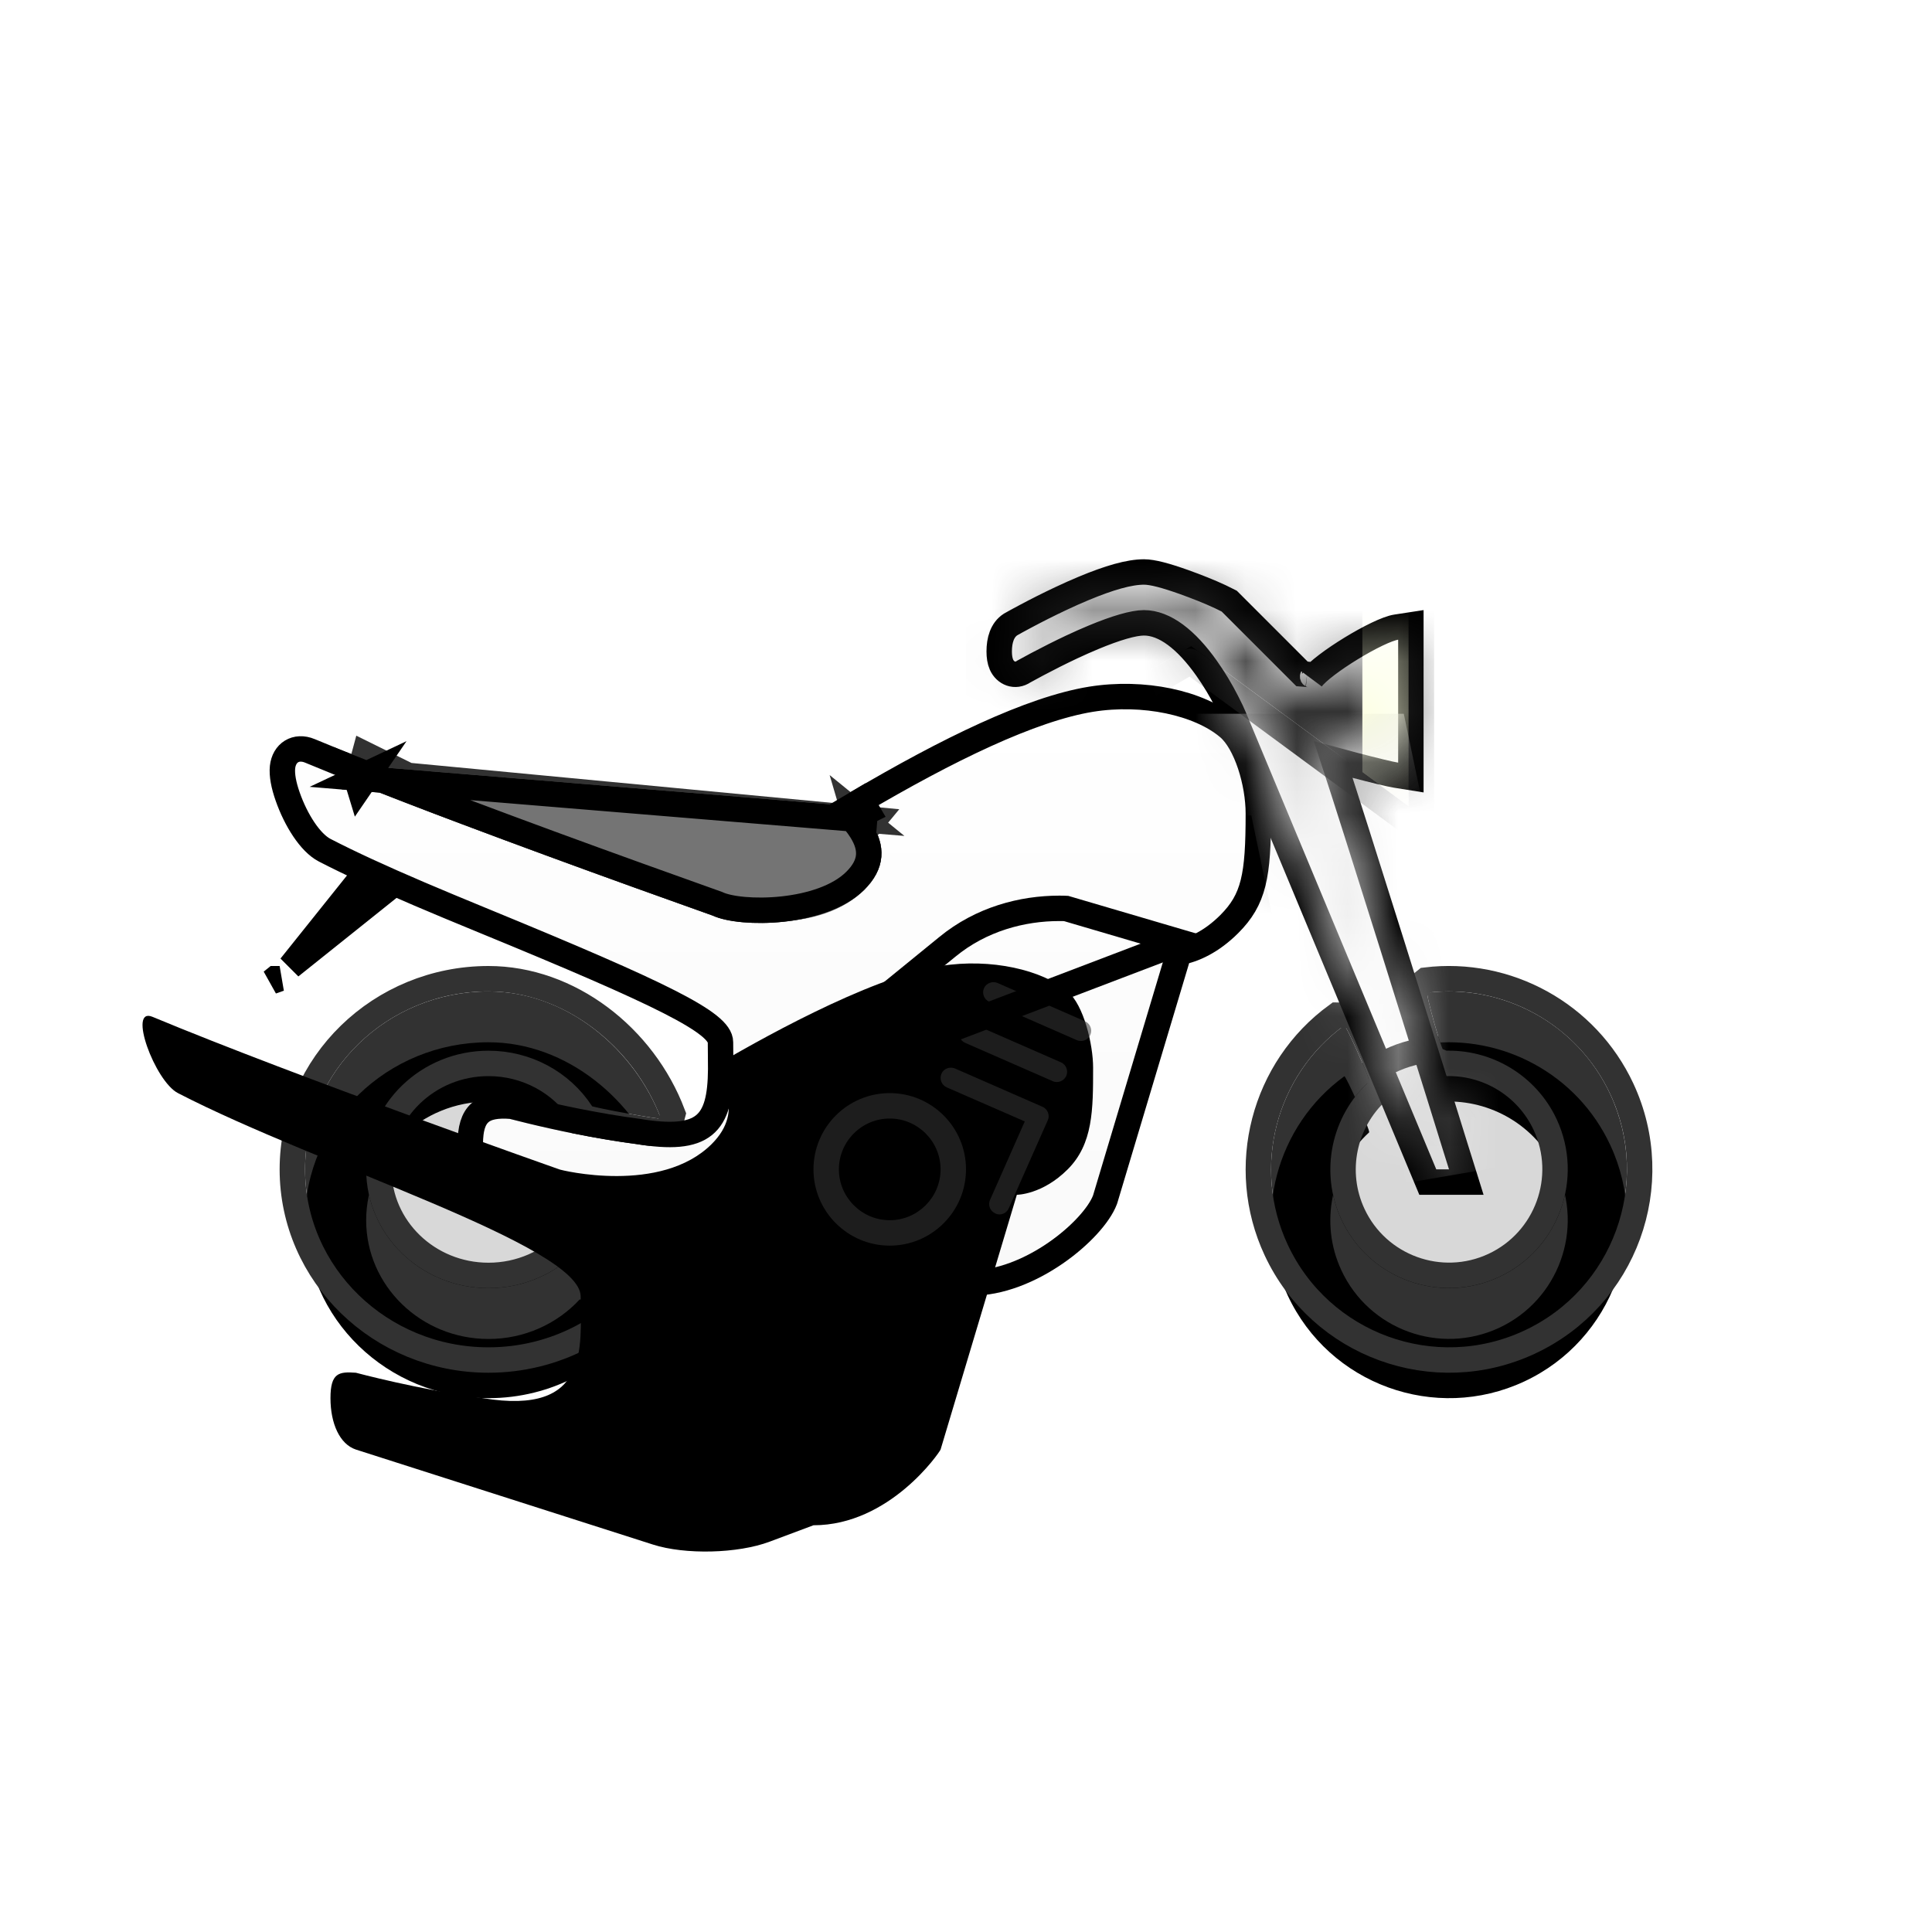 <?xml version="1.0" encoding="UTF-8" standalone="no"?>
<svg width="38px" height="38px" viewBox="0 0 38 38" version="1.1" xmlns="http://www.w3.org/2000/svg" xmlns:xlink="http://www.w3.org/1999/xlink">
    <!-- Generator: Sketch 47.1 (45422) - http://www.bohemiancoding.com/sketch -->
    <title>Category_icon/Bike_active</title>
    <desc>Created with Sketch.</desc>
    <defs>
        <path d="M7,2.5 C6.494,1.159 5.164,0 3.608,0 C1.618,0 -5.32907052e-15,1.57 -5.32907052e-15,3.501 C-5.32907052e-15,5.431 1.618,7 3.608,7 C4.848,7 5.943,6.392 6.594,5.467 C6.619,5.431 5.422,5.036 5.401,5.059 C4.96,5.536 4.319,5.836 3.608,5.836 C2.281,5.836 1.202,4.79 1.202,3.501 C1.202,2.214 2.281,1.166 3.608,1.166 C4.464,1.166 5.218,1.601 5.645,2.256 C5.662,2.282 7.012,2.531 7,2.5 Z" id="path-1"></path>
        <filter x="-14.3%" y="-14.3%" width="128.6%" height="128.6%" filterUnits="objectBoundingBox" id="filter-2">
            <feOffset dx="0" dy="1" in="SourceAlpha" result="shadowOffsetInner1"></feOffset>
            <feComposite in="shadowOffsetInner1" in2="SourceAlpha" operator="arithmetic" k2="-1" k3="1" result="shadowInnerInner1"></feComposite>
            <feColorMatrix values="0 0 0 0 0   0 0 0 0 0   0 0 0 0 0  0 0 0 0.5 0" type="matrix" in="shadowInnerInner1"></feColorMatrix>
        </filter>
        <path d="M4.98,6.672 C6.729,5.856 7.488,3.771 6.672,2.022 C6.016,0.615 4.539,-0.152 3.076,0.025 C3.032,0.031 3.354,1.169 3.397,1.167 C4.313,1.128 5.206,1.633 5.617,2.514 C6.161,3.68 5.655,5.071 4.487,5.616 C3.32,6.16 1.928,5.654 1.384,4.487 C0.942,3.54 1.194,2.443 1.929,1.773 C1.961,1.744 1.469,0.649 1.441,0.669 C0.113,1.634 -0.391,3.438 0.328,4.98 C1.144,6.73 3.23,7.488 4.98,6.672 Z" id="path-3"></path>
        <filter x="-14.3%" y="-14.3%" width="128.6%" height="128.6%" filterUnits="objectBoundingBox" id="filter-4">
            <feOffset dx="0" dy="1" in="SourceAlpha" result="shadowOffsetInner1"></feOffset>
            <feComposite in="shadowOffsetInner1" in2="SourceAlpha" operator="arithmetic" k2="-1" k3="1" result="shadowInnerInner1"></feComposite>
            <feColorMatrix values="0 0 0 0 0   0 0 0 0 0   0 0 0 0 0  0 0 0 0.5 0" type="matrix" in="shadowInnerInner1"></feColorMatrix>
        </filter>
        <linearGradient x1="50%" y1="0%" x2="50%" y2="100%" id="linearGradient-5">
            <stop stop-color="#FFFFFF" offset="0%"></stop>
            <stop stop-color="#F9F9F9" offset="100%"></stop>
        </linearGradient>
        <path d="M16.5,12.011 C16.478,12.068 15.5,13.5 14,13.5 L13.14,13.822 C12.51,14.059 11.474,14.082 10.844,13.88 L5,12.011 C4.683,11.906 4.5,11.5 4.5,11 C4.5,10.5 4.667,10.476 5,10.5 C5,10.5 6.242,10.834 7.5,11 C9.609,11.348 9.421,10 9.421,9 C9.421,8 4.265,6.43 1.5,5 C1.044,4.764 0.506,3.294 1,3.5 C3.849,4.687 9,6.5 9,6.5 C9.035,6.517 11,7 12,6 C12.676,5.324 12.141,4.675 12,4.5 C12.801,4.027 15.066,2.732 16.5,2.5 C17.497,2.339 18.506,2.582 19,3 C19.316,3.27 19.5,4.041 19.5,4.5 C19.5,5.325 19.5,6 19,6.5 C18.5,7 18,7 18,7 L16.5,12.011 Z" id="path-6"></path>
        <filter x="-10.7%" y="-17.3%" width="121.4%" height="134.6%" filterUnits="objectBoundingBox" id="filter-7">
            <feOffset dx="-3" dy="4" in="SourceAlpha" result="shadowOffsetInner1"></feOffset>
            <feComposite in="shadowOffsetInner1" in2="SourceAlpha" operator="arithmetic" k2="-1" k3="1" result="shadowInnerInner1"></feComposite>
            <feColorMatrix values="0 0 0 0 0.607   0 0 0 0 0.607   0 0 0 0 0.607  0 0 0 0.12 0" type="matrix" in="shadowInnerInner1" result="shadowMatrixInner1"></feColorMatrix>
            <feOffset dx="0" dy="1" in="SourceAlpha" result="shadowOffsetInner2"></feOffset>
            <feComposite in="shadowOffsetInner2" in2="SourceAlpha" operator="arithmetic" k2="-1" k3="1" result="shadowInnerInner2"></feComposite>
            <feColorMatrix values="0 0 0 0 0   0 0 0 0 0   0 0 0 0 0  0 0 0 0.12 0" type="matrix" in="shadowInnerInner2" result="shadowMatrixInner2"></feColorMatrix>
            <feMerge>
                <feMergeNode in="shadowMatrixInner1"></feMergeNode>
                <feMergeNode in="shadowMatrixInner2"></feMergeNode>
            </feMerge>
        </filter>
        <path d="M12.5,12.5 C13.05,12.5 13.5,12.05 13.5,11.5 C13.5,10.949 13.05,10.5 12.5,10.5 C11.949,10.5 11.5,10.949 11.5,11.5 C11.5,12.05 11.949,12.5 12.5,12.5 L12.5,12.5 L12.5,12.5 Z M12.5,10 C13.327,10 14,10.671 14,11.5 C14,12.327 13.327,13 12.5,13 C11.673,13 11,12.327 11,11.5 C11,10.671 11.673,10 12.5,10 Z M14.353,7.938 C14.398,7.836 14.52,7.791 14.62,7.834 L16.341,8.588 C16.443,8.633 16.49,8.751 16.446,8.853 C16.413,8.93 16.338,8.975 16.261,8.975 C16.233,8.975 16.206,8.97 16.179,8.958 L14.458,8.204 C14.356,8.159 14.309,8.04 14.353,7.938 Z M13.877,8.745 C13.921,8.643 14.043,8.597 14.144,8.64 L15.868,9.395 C15.97,9.44 16.016,9.558 15.973,9.66 C15.938,9.737 15.864,9.782 15.786,9.782 C15.759,9.782 15.731,9.777 15.706,9.765 L13.982,9.011 C13.88,8.966 13.834,8.847 13.877,8.745 Z M15.156,10.557 L13.621,9.887 C13.519,9.842 13.473,9.722 13.517,9.62 C13.56,9.515 13.681,9.475 13.782,9.515 L15.505,10.269 C15.554,10.291 15.593,10.331 15.612,10.381 C15.632,10.431 15.631,10.488 15.608,10.535 L14.842,12.264 C14.808,12.341 14.735,12.386 14.657,12.386 C14.63,12.386 14.601,12.379 14.576,12.366 C14.473,12.321 14.428,12.202 14.473,12.1 L15.156,10.557 Z" id="path-8"></path>
        <filter x="-6.9%" y="-2.4%" width="109.2%" height="109.6%" filterUnits="objectBoundingBox" id="filter-9">
            <feOffset dx="-0.25" dy="0.25" in="SourceAlpha" result="shadowOffsetOuter1"></feOffset>
            <feComposite in="shadowOffsetOuter1" in2="SourceAlpha" operator="out" result="shadowOffsetOuter1"></feComposite>
            <feColorMatrix values="0 0 0 0 0   0 0 0 0 0   0 0 0 0 0  0 0 0 0.12 0" type="matrix" in="shadowOffsetOuter1"></feColorMatrix>
        </filter>
        <path d="M12.067,4.461 L12.025,4.377 L2.063,3.555 L1.861,3.85 C4.774,5.013 9,6.5 9,6.5 C9.035,6.517 11,7 12,6 C12.676,5.324 12.141,4.675 12,4.5 C12.021,4.487 12.044,4.474 12.067,4.461 L12.067,4.461 Z" id="path-10"></path>
        <path d="M19.5,2.5 C19.5,2.5 18.666,0.5 17.5,0.5 C16.755,0.5 15,1.5 15,1.5 C14.869,1.589 14.872,1.083 15,1 C15,1 16.755,0 17.5,0 C17.855,0 19,0.5 19,0.5 L20.5,2 C20.673,1.999 20.954,2.062 21,2 C21.179,1.755 22.208,1.127 22.5,1.082 L22.5,3.5 C22.201,3.453 20.834,3.074 20.834,3.074 C21.063,3.667 23.5,11.5 23.5,11.5 L23.25,11.5 L19.5,2.5 Z" id="path-11"></path>
        <linearGradient x1="50%" y1="0%" x2="50%" y2="100%" id="linearGradient-13">
            <stop stop-color="#DDDDDD" offset="0%"></stop>
            <stop stop-color="#FFFFFF" offset="100%"></stop>
        </linearGradient>
        <polygon id="path-14" points="17.08 2.539 22.611 2.539 23.233 5.524 25.017 11.364 21.256 12.008"></polygon>
        <filter x="-12.6%" y="-10.6%" width="125.2%" height="121.1%" filterUnits="objectBoundingBox" id="filter-15">
            <feOffset dx="-2" dy="0" in="SourceAlpha" result="shadowOffsetInner1"></feOffset>
            <feComposite in="shadowOffsetInner1" in2="SourceAlpha" operator="arithmetic" k2="-1" k3="1" result="shadowInnerInner1"></feComposite>
            <feColorMatrix values="0 0 0 0 0   0 0 0 0 0   0 0 0 0 0  0 0 0 0.16 0" type="matrix" in="shadowInnerInner1" result="shadowMatrixInner1"></feColorMatrix>
            <feOffset dx="-1" dy="2" in="SourceAlpha" result="shadowOffsetInner2"></feOffset>
            <feComposite in="shadowOffsetInner2" in2="SourceAlpha" operator="arithmetic" k2="-1" k3="1" result="shadowInnerInner2"></feComposite>
            <feColorMatrix values="0 0 0 0 0   0 0 0 0 0   0 0 0 0 0  0 0 0 0.16 0" type="matrix" in="shadowInnerInner2" result="shadowMatrixInner2"></feColorMatrix>
            <feMerge>
                <feMergeNode in="shadowMatrixInner1"></feMergeNode>
                <feMergeNode in="shadowMatrixInner2"></feMergeNode>
            </feMerge>
        </filter>
        <linearGradient x1="0%" y1="65.41%" x2="100%" y2="65.41%" id="linearGradient-16">
            <stop stop-color="#323232" offset="0%"></stop>
            <stop stop-color="#323232" offset="88.682%"></stop>
            <stop stop-color="#FCFFDF" offset="88.898%"></stop>
            <stop stop-color="#FCFFDF" offset="100%"></stop>
        </linearGradient>
        <polygon id="path-17" points="14.5 -0.5 22.707 -0.5 22.707 4.361 18.429 1.21 14.5 3.5"></polygon>
    </defs>
    <g id="Symbols" stroke="none" stroke-width="1" fill="none" fill-rule="evenodd">
        <g id="Category_icon/Bike_active">
            <g id="Bike">
                <rect id="Rectangle-6-Copy" fill-opacity="0" fill="#FF0000" x="0" y="0" width="38" height="38"></rect>
                <g transform="translate(5, 11.5)">
                    <g id="back-wheel" transform="translate(1, 8)">
                        <circle id="Oval" stroke="#000000" stroke-width="0.5" fill="#D8D8D8" cx="3.81" cy="3.48" r="2.375"></circle>
                        <g id="Combined-Shape">
                            <use fill="#323232" fill-rule="evenodd" xlink:href="#path-1"></use>
                            <use fill="black" fill-opacity="1" filter="url(#filter-2)" xlink:href="#path-1"></use>
                            <path stroke="#323232" stroke-width="0.5" d="M7.234,2.412 C7.149,2.745 7.149,2.745 7.044,2.748 C7.003,2.753 7.003,2.753 6.983,2.753 C6.95,2.751 6.95,2.751 6.919,2.748 C6.879,2.744 6.825,2.736 6.757,2.726 C6.634,2.706 6.467,2.678 6.288,2.645 C6.114,2.614 5.944,2.581 5.815,2.554 C5.746,2.54 5.691,2.528 5.65,2.518 C5.436,2.467 5.496,2.485 5.435,2.392 C5.042,1.79 4.358,1.416 3.608,1.416 C2.418,1.416 1.452,2.353 1.452,3.501 C1.452,4.65 2.417,5.586 3.608,5.586 C4.23,5.586 4.81,5.329 5.217,4.889 C5.326,4.771 5.252,4.759 5.52,4.826 C5.558,4.835 5.609,4.85 5.671,4.868 C5.788,4.903 5.941,4.952 6.094,5.004 C6.255,5.058 6.403,5.11 6.51,5.151 C6.572,5.175 6.621,5.195 6.657,5.212 C6.687,5.226 6.687,5.226 6.723,5.248 C6.792,5.259 6.792,5.259 6.798,5.611 C6.083,6.628 4.898,7.25 3.608,7.25 C1.481,7.25 -0.25,5.571 -0.25,3.501 C-0.25,1.43 1.482,-0.25 3.608,-0.25 C5.191,-0.25 6.658,0.887 7.234,2.412 Z"></path>
                        </g>
                    </g>
                    <g id="front-wheel" transform="translate(20, 8)">
                        <circle id="Oval" stroke="#000000" stroke-width="0.5" fill="#D8D8D8" cx="3.363" cy="3.51" r="2.375"></circle>
                        <g id="Combined-Shape">
                            <use fill="#323232" fill-rule="evenodd" xlink:href="#path-3"></use>
                            <use fill="black" fill-opacity="1" filter="url(#filter-4)" xlink:href="#path-3"></use>
                            <path stroke="#323232" stroke-width="0.5" d="M5.085,6.898 C3.21,7.773 0.975,6.96 0.101,5.086 C-0.66,3.454 -0.147,1.515 1.294,0.467 C1.648,0.472 1.648,0.472 1.651,0.528 C1.672,0.558 1.672,0.558 1.688,0.585 C1.707,0.618 1.73,0.662 1.758,0.718 C1.808,0.82 1.872,0.958 1.936,1.101 C2.001,1.247 2.061,1.387 2.103,1.494 C2.126,1.553 2.144,1.602 2.157,1.64 C2.166,1.671 2.166,1.671 2.175,1.708 C2.195,1.745 2.195,1.745 2.098,1.958 C1.429,2.567 1.223,3.551 1.611,4.382 C2.096,5.423 3.339,5.875 4.381,5.389 C5.424,4.903 5.876,3.661 5.391,2.619 C5.031,1.849 4.244,1.381 3.407,1.417 C3.177,1.325 3.177,1.325 3.168,1.279 C3.151,1.245 3.151,1.245 3.138,1.215 C3.123,1.178 3.105,1.129 3.085,1.069 C3.049,0.961 3.005,0.817 2.963,0.667 C2.921,0.516 2.883,0.371 2.858,0.262 C2.844,0.201 2.834,0.151 2.828,0.112 C2.824,0.079 2.824,0.079 2.822,0.037 C2.8,-0.026 2.8,-0.026 3.046,-0.223 C4.644,-0.417 6.208,0.436 6.899,1.916 C7.773,3.791 6.96,6.024 5.085,6.898 Z"></path>
                        </g>
                    </g>
                    <g id="Combined-Shape">
                        <use fill="url(#linearGradient-5)" fill-rule="evenodd" xlink:href="#path-6"></use>
                        <use fill="black" fill-opacity="1" filter="url(#filter-7)" xlink:href="#path-6"></use>
                    </g>
                    <g id="Combined-Shape">
                        <use fill="black" fill-opacity="1" filter="url(#filter-9)" xlink:href="#path-8"></use>
                        <use fill-opacity="0.56" fill="#343534" fill-rule="evenodd" xlink:href="#path-8"></use>
                    </g>
                    <path d="M18.191,7.233 L16.739,12.082 L16.733,12.1 C16.505,12.697 15.251,13.75 14.088,13.734 L13.228,14.057 C12.549,14.311 11.454,14.338 10.768,14.118 L4.922,12.248 C4.49,12.106 4.25,11.609 4.25,11 C4.25,10.398 4.487,10.212 5.065,10.259 C5.132,10.277 5.256,10.308 5.426,10.349 C5.71,10.418 6.018,10.487 6.338,10.551 C6.751,10.633 7.153,10.702 7.541,10.753 C8.852,10.97 9.167,10.617 9.175,9.529 C9.175,9.448 9.175,9.381 9.173,9.236 C9.171,9.118 9.171,9.065 9.171,9 C9.171,8.619 8.042,8.06 4.512,6.61 C3.989,6.395 3.612,6.238 3.249,6.083 C2.492,5.759 1.89,5.483 1.385,5.222 C1.103,5.076 0.821,4.633 0.658,4.167 C0.579,3.942 0.541,3.742 0.557,3.588 C0.587,3.307 0.819,3.154 1.096,3.269 C1.778,3.553 2.626,3.888 3.611,4.263 C3.792,4.332 3.978,4.402 4.167,4.473 C5.242,4.878 6.395,5.301 7.547,5.716 C7.95,5.861 8.325,5.995 8.661,6.115 C8.862,6.186 9.006,6.237 9.108,6.275 C9.565,6.494 11.158,6.488 11.823,5.823 C12.156,5.491 12.151,5.179 11.939,4.84 C11.899,4.776 11.868,4.734 11.806,4.657 L11.624,4.432 L11.873,4.285 C13.637,3.244 15.279,2.445 16.46,2.253 C17.486,2.088 18.584,2.32 19.162,2.81 C19.514,3.11 19.75,3.895 19.75,4.5 C19.75,5.729 19.664,6.19 19.177,6.677 C18.831,7.022 18.478,7.184 18.191,7.233 Z" id="Combined-Shape-Copy" stroke="#000000" stroke-width="0.5" stroke-linecap="round" stroke-linejoin="round"></path>
                    <path d="M9.801,10.237 L18.218,7.03 L15.97,6.369 C15.95,6.368 15.95,6.368 15.923,6.367 C15.887,6.366 15.887,6.366 15.835,6.366 C15.109,6.366 14.299,6.575 13.631,7.125 C13.432,7.289 13.12,7.543 12.639,7.933 C12.406,8.122 11.455,8.893 11.246,9.061 L11.227,9.077 C10.655,9.541 10.18,9.927 9.801,10.237 Z" id="Path-Copy-11" stroke="#000000" stroke-width="0.5"></path>
                    <path d="M12.194,4.621 L3.024,3.751 L2.17,3.329 L2.042,3.804 L12.005,4.626 L11.785,4.447 L11.93,4.94 L12.194,4.621 Z" id="Path" stroke="#323232" stroke-width="0.5"></path>
                    <g id="Combined-Shape">
                        <use fill="#747474" fill-rule="evenodd" xlink:href="#path-10"></use>
                        <path stroke="#000000" stroke-width="0.5" d="M11.624,4.432 L11.806,4.657 C11.868,4.734 11.899,4.776 11.939,4.84 C12.151,5.179 12.156,5.491 11.823,5.823 C11.158,6.488 9.565,6.494 9.108,6.275 C9.006,6.237 8.862,6.186 8.661,6.115 C8.325,5.995 7.95,5.861 7.547,5.716 C6.395,5.301 5.242,4.878 4.167,4.473 C3.978,4.402 3.792,4.332 3.611,4.263 C3.229,4.117 2.867,3.978 2.526,3.844 C2.43,3.807 2.336,3.77 2.244,3.733 C2.234,3.73 2.225,3.726 2.215,3.722 C2.126,3.687 2.039,3.652 1.953,3.618 L2.067,3.992 L2.269,3.697 L2.042,3.804 L12.005,4.626 L12.025,4.377 L11.801,4.488 L11.843,4.572 L12.067,4.461 L11.94,4.245 C11.906,4.265 11.906,4.265 11.873,4.285 L11.624,4.432 Z"></path>
                    </g>
                    <path d="M0.412,7.75 L0.5,7.75 L0.344,7.805 L0.412,7.75 Z M0.712,7.51 L2.539,6.049 L2.069,5.814 L0.712,7.51 Z" id="Path" stroke="#000000" stroke-width="0.5"></path>
                    <mask id="mask-12" fill="white">
                        <use xlink:href="#path-11"></use>
                    </mask>
                    <path stroke="#000000" stroke-width="0.5" d="M20.608,1.754 C20.637,1.756 20.67,1.759 20.71,1.763 L20.725,1.765 C20.747,1.767 20.862,1.767 20.798,1.852 C21.016,1.555 22.103,0.89 22.462,0.835 L22.75,0.791 L22.75,3.793 L22.461,3.747 C22.332,3.726 22.045,3.656 21.632,3.548 C21.6,3.54 21.6,3.54 21.568,3.531 C21.449,3.5 21.333,3.469 21.223,3.439 C21.438,4.094 21.844,5.374 22.397,7.133 L22.416,7.194 C22.707,8.12 23.017,9.112 23.327,10.103 C23.435,10.451 23.502,10.665 23.625,11.062 C23.718,11.36 23.718,11.36 23.739,11.426 L23.84,11.75 L23.083,11.75 L19.269,2.596 L19.269,2.596 C19.246,2.539 19.198,2.436 19.129,2.302 C19.014,2.077 18.881,1.853 18.733,1.645 C18.333,1.079 17.908,0.75 17.5,0.75 C17.295,0.75 16.947,0.852 16.51,1.034 C16.372,1.091 16.227,1.156 16.077,1.226 C15.848,1.334 15.62,1.449 15.403,1.564 C15.273,1.634 15.177,1.687 15.141,1.706 C14.965,1.827 14.773,1.741 14.698,1.573 C14.666,1.5 14.653,1.411 14.653,1.314 C14.653,1.094 14.711,0.89 14.876,0.783 C14.933,0.75 15.034,0.695 15.169,0.623 C15.392,0.504 15.628,0.385 15.864,0.274 C16.02,0.2 16.172,0.133 16.318,0.072 C16.812,-0.134 17.21,-0.25 17.5,-0.25 C17.67,-0.25 17.929,-0.179 18.282,-0.054 C18.343,-0.032 18.407,-0.008 18.472,0.016 C18.724,0.112 18.953,0.207 19.177,0.323 L20.608,1.754 Z"></path>
                    <g id="Rectangle" mask="url(#mask-12)">
                        <use fill="url(#linearGradient-13)" fill-rule="evenodd" xlink:href="#path-14"></use>
                        <use fill="black" fill-opacity="1" filter="url(#filter-15)" xlink:href="#path-14"></use>
                    </g>
                    <g id="Rectangle-Copy-2" stroke-linecap="round" stroke-linejoin="round" mask="url(#mask-12)">
                        <use fill="url(#linearGradient-16)" fill-rule="evenodd" xlink:href="#path-17"></use>
                        <path stroke="#323232" stroke-width="0.5" d="M18.413,1.509 L14.25,3.935 L14.25,-0.75 L22.957,-0.75 L22.957,4.855 L18.413,1.509 Z"></path>
                    </g>
                </g>
            </g>
        </g>
    </g>
</svg>
